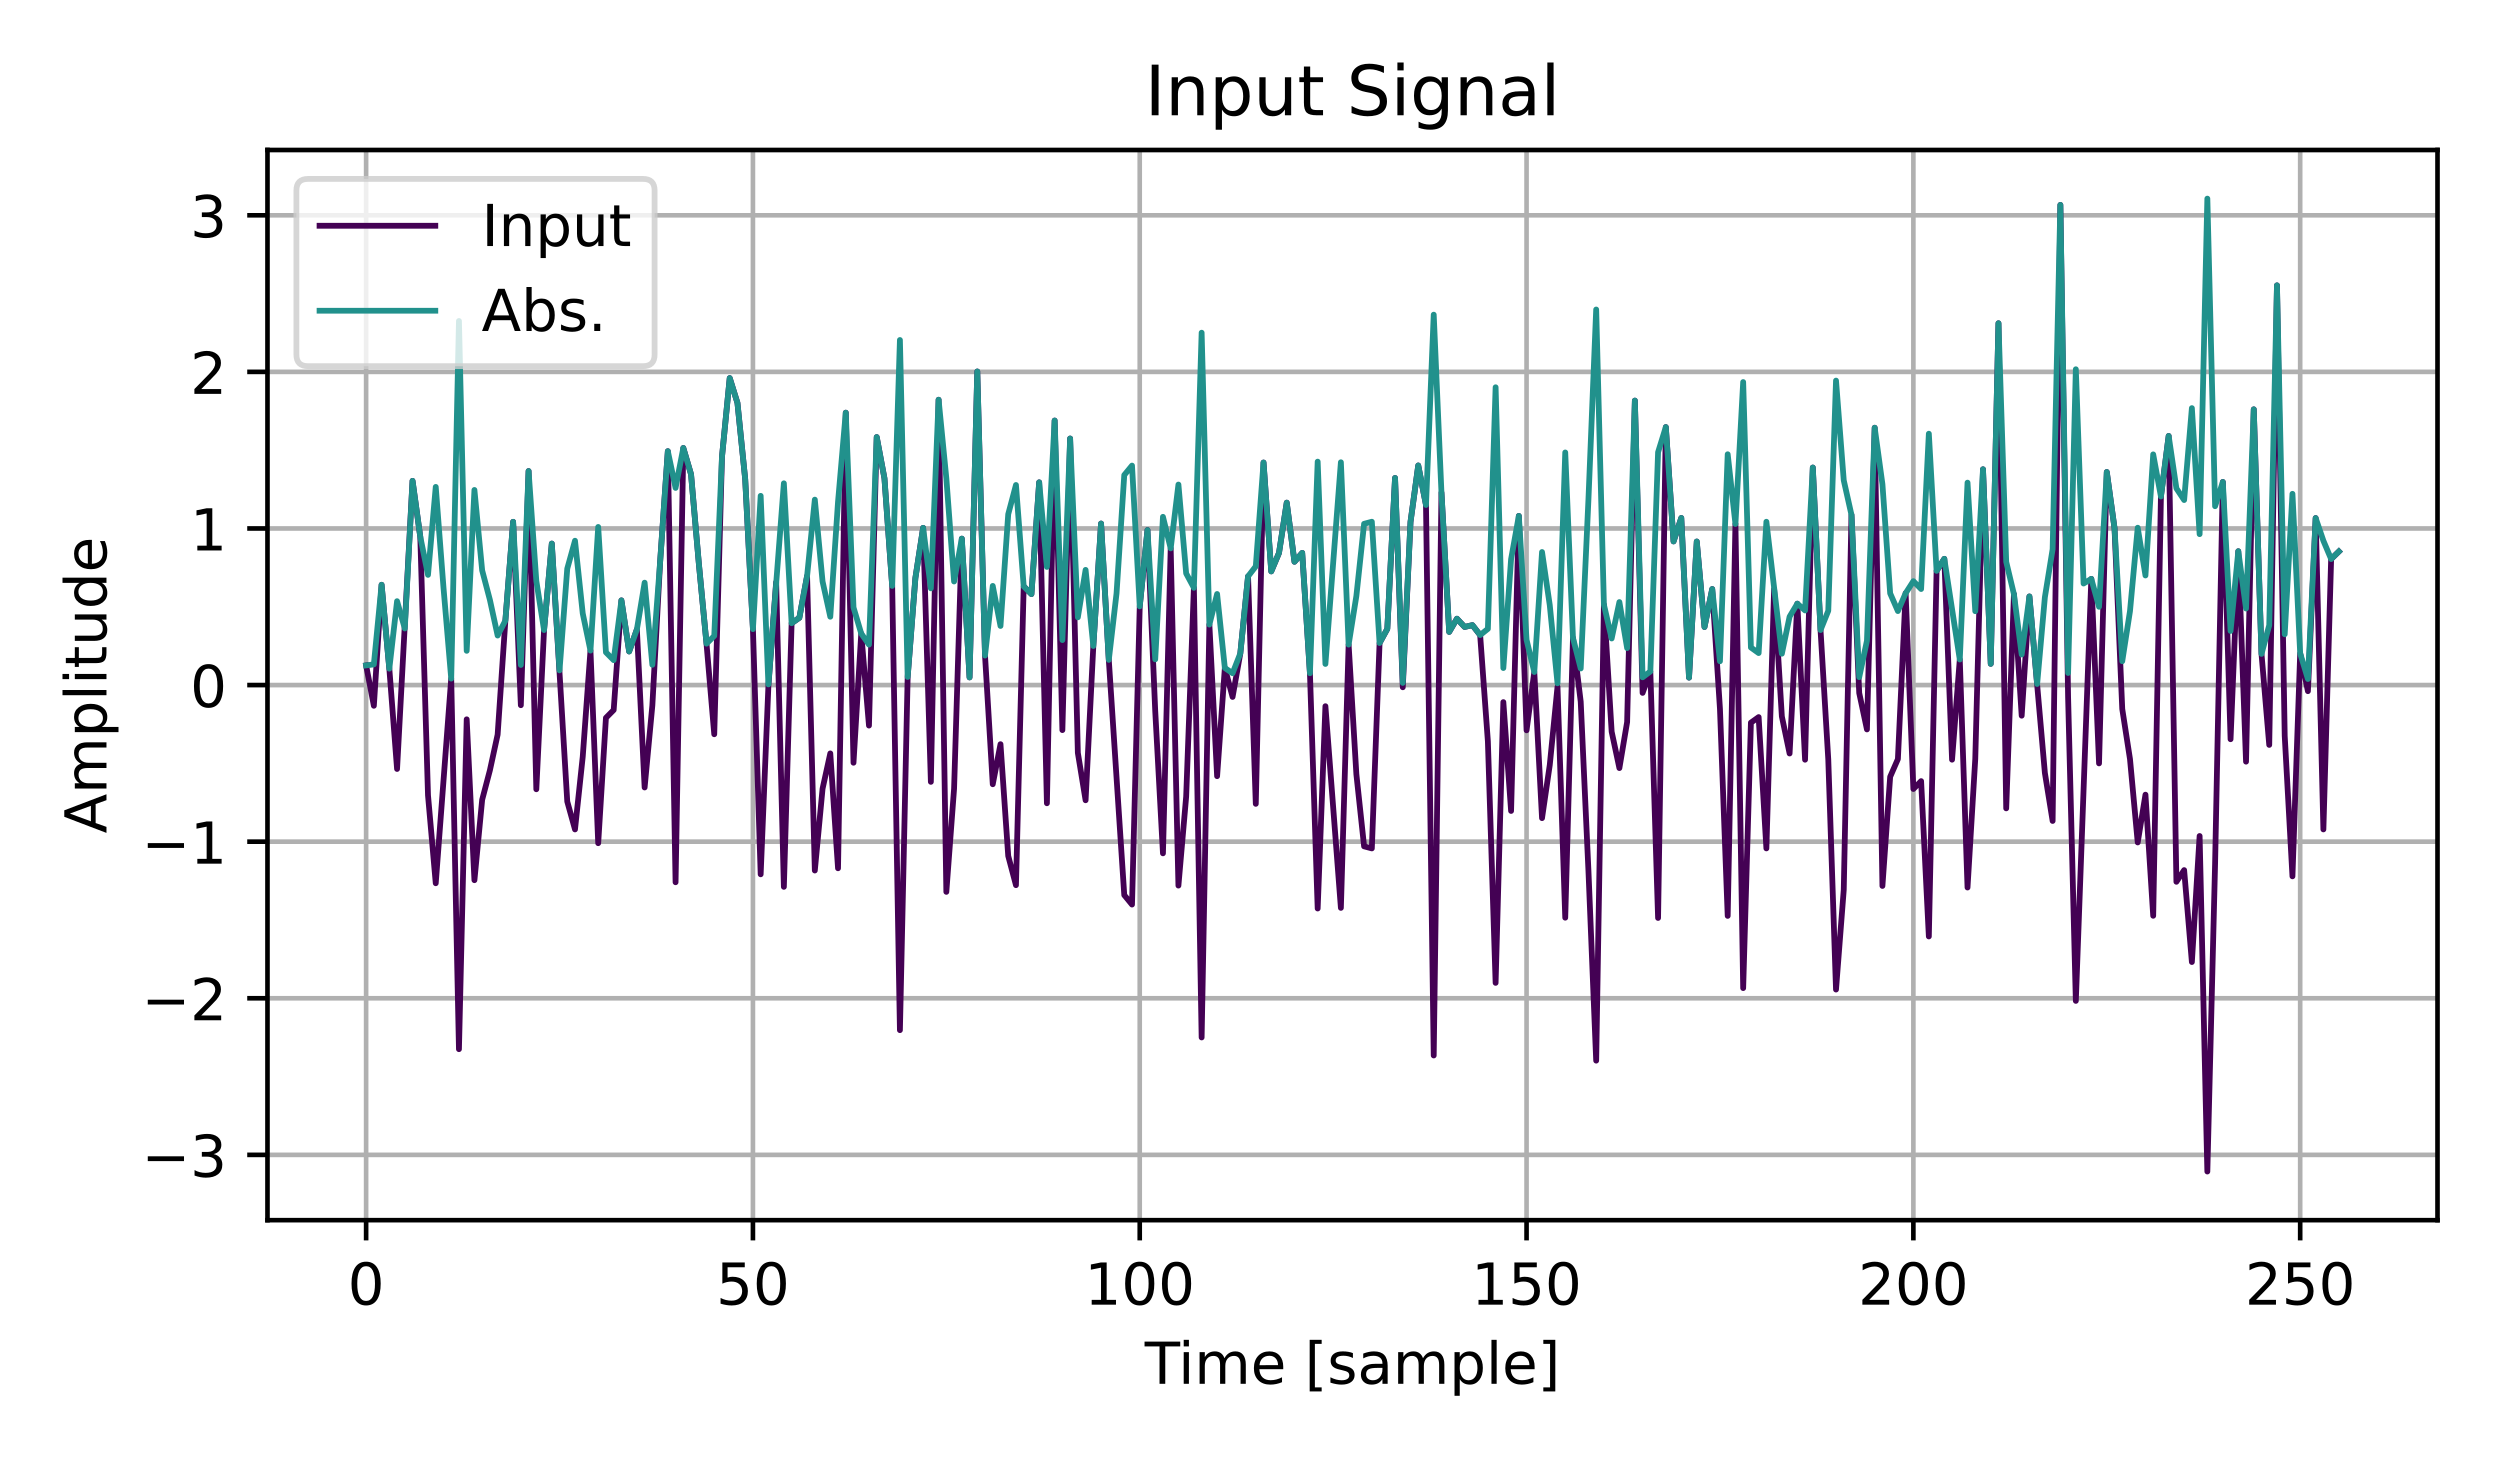 <?xml version="1.0" encoding="utf-8" standalone="no"?>
<!DOCTYPE svg PUBLIC "-//W3C//DTD SVG 1.1//EN"
  "http://www.w3.org/Graphics/SVG/1.1/DTD/svg11.dtd">
<!-- Created with matplotlib (https://matplotlib.org/) -->
<svg height="252pt" version="1.1" viewBox="0 0 432 252" width="432pt" xmlns="http://www.w3.org/2000/svg" xmlns:xlink="http://www.w3.org/1999/xlink">
 <defs>
  <style type="text/css">*{stroke-linecap:butt;stroke-linejoin:round;}</style>
 </defs>
 <g id="figure_1">
  <g id="patch_1">
   <path d="M 0 252 
L 432 252 
L 432 0 
L 0 0 
z
" style="fill:#ffffff;"/>
  </g>
  <g id="axes_1">
   <g id="patch_2">
    <path d="M 46.22 210.844 
L 421.2 210.844 
L 421.2 25.918 
L 46.22 25.918 
z
" style="fill:#ffffff;"/>
   </g>
   <g id="matplotlib.axis_1">
    <g id="xtick_1">
     <g id="line2d_1">
      <path clip-path="url(#p9caadaddc5)" d="M 63.265 210.844 
L 63.265 25.918 
" style="fill:none;stroke:#b0b0b0;stroke-linecap:square;stroke-width:0.8;"/>
     </g>
     <g id="line2d_2">
      <defs>
       <path d="M 0 0 
L 0 3.5 
" id="m43f28358bf" style="stroke:#000000;stroke-width:0.8;"/>
      </defs>
      <g>
       <use style="stroke:#000000;stroke-width:0.8;" x="63.265" xlink:href="#m43f28358bf" y="210.844"/>
      </g>
     </g>
     <g id="text_1">
      <!-- 0 -->
      <g transform="translate(60.084 225.442)scale(0.1 -0.1)">
       <defs>
        <path d="M 31.781 66.406 
Q 24.172 66.406 20.328 58.906 
Q 16.5 51.422 16.5 36.375 
Q 16.5 21.391 20.328 13.891 
Q 24.172 6.391 31.781 6.391 
Q 39.453 6.391 43.281 13.891 
Q 47.125 21.391 47.125 36.375 
Q 47.125 51.422 43.281 58.906 
Q 39.453 66.406 31.781 66.406 
z
M 31.781 74.219 
Q 44.047 74.219 50.516 64.516 
Q 56.984 54.828 56.984 36.375 
Q 56.984 17.969 50.516 8.266 
Q 44.047 -1.422 31.781 -1.422 
Q 19.531 -1.422 13.062 8.266 
Q 6.594 17.969 6.594 36.375 
Q 6.594 54.828 13.062 64.516 
Q 19.531 74.219 31.781 74.219 
z
" id="DejaVuSans-48"/>
       </defs>
       <use xlink:href="#DejaVuSans-48"/>
      </g>
     </g>
    </g>
    <g id="xtick_2">
     <g id="line2d_3">
      <path clip-path="url(#p9caadaddc5)" d="M 130.106 210.844 
L 130.106 25.918 
" style="fill:none;stroke:#b0b0b0;stroke-linecap:square;stroke-width:0.8;"/>
     </g>
     <g id="line2d_4">
      <g>
       <use style="stroke:#000000;stroke-width:0.8;" x="130.106" xlink:href="#m43f28358bf" y="210.844"/>
      </g>
     </g>
     <g id="text_2">
      <!-- 50 -->
      <g transform="translate(123.744 225.442)scale(0.1 -0.1)">
       <defs>
        <path d="M 10.797 72.906 
L 49.516 72.906 
L 49.516 64.594 
L 19.828 64.594 
L 19.828 46.734 
Q 21.969 47.469 24.109 47.828 
Q 26.266 48.188 28.422 48.188 
Q 40.625 48.188 47.75 41.5 
Q 54.891 34.812 54.891 23.391 
Q 54.891 11.625 47.562 5.094 
Q 40.234 -1.422 26.906 -1.422 
Q 22.312 -1.422 17.547 -0.641 
Q 12.797 0.141 7.719 1.703 
L 7.719 11.625 
Q 12.109 9.234 16.797 8.062 
Q 21.484 6.891 26.703 6.891 
Q 35.156 6.891 40.078 11.328 
Q 45.016 15.766 45.016 23.391 
Q 45.016 31 40.078 35.438 
Q 35.156 39.891 26.703 39.891 
Q 22.75 39.891 18.812 39.016 
Q 14.891 38.141 10.797 36.281 
z
" id="DejaVuSans-53"/>
       </defs>
       <use xlink:href="#DejaVuSans-53"/>
       <use x="63.623" xlink:href="#DejaVuSans-48"/>
      </g>
     </g>
    </g>
    <g id="xtick_3">
     <g id="line2d_5">
      <path clip-path="url(#p9caadaddc5)" d="M 196.947 210.844 
L 196.947 25.918 
" style="fill:none;stroke:#b0b0b0;stroke-linecap:square;stroke-width:0.8;"/>
     </g>
     <g id="line2d_6">
      <g>
       <use style="stroke:#000000;stroke-width:0.8;" x="196.947" xlink:href="#m43f28358bf" y="210.844"/>
      </g>
     </g>
     <g id="text_3">
      <!-- 100 -->
      <g transform="translate(187.404 225.442)scale(0.1 -0.1)">
       <defs>
        <path d="M 12.406 8.297 
L 28.516 8.297 
L 28.516 63.922 
L 10.984 60.406 
L 10.984 69.391 
L 28.422 72.906 
L 38.281 72.906 
L 38.281 8.297 
L 54.391 8.297 
L 54.391 0 
L 12.406 0 
z
" id="DejaVuSans-49"/>
       </defs>
       <use xlink:href="#DejaVuSans-49"/>
       <use x="63.623" xlink:href="#DejaVuSans-48"/>
       <use x="127.246" xlink:href="#DejaVuSans-48"/>
      </g>
     </g>
    </g>
    <g id="xtick_4">
     <g id="line2d_7">
      <path clip-path="url(#p9caadaddc5)" d="M 263.789 210.844 
L 263.789 25.918 
" style="fill:none;stroke:#b0b0b0;stroke-linecap:square;stroke-width:0.8;"/>
     </g>
     <g id="line2d_8">
      <g>
       <use style="stroke:#000000;stroke-width:0.8;" x="263.789" xlink:href="#m43f28358bf" y="210.844"/>
      </g>
     </g>
     <g id="text_4">
      <!-- 150 -->
      <g transform="translate(254.245 225.442)scale(0.1 -0.1)">
       <use xlink:href="#DejaVuSans-49"/>
       <use x="63.623" xlink:href="#DejaVuSans-53"/>
       <use x="127.246" xlink:href="#DejaVuSans-48"/>
      </g>
     </g>
    </g>
    <g id="xtick_5">
     <g id="line2d_9">
      <path clip-path="url(#p9caadaddc5)" d="M 330.63 210.844 
L 330.63 25.918 
" style="fill:none;stroke:#b0b0b0;stroke-linecap:square;stroke-width:0.8;"/>
     </g>
     <g id="line2d_10">
      <g>
       <use style="stroke:#000000;stroke-width:0.8;" x="330.63" xlink:href="#m43f28358bf" y="210.844"/>
      </g>
     </g>
     <g id="text_5">
      <!-- 200 -->
      <g transform="translate(321.086 225.442)scale(0.1 -0.1)">
       <defs>
        <path d="M 19.188 8.297 
L 53.609 8.297 
L 53.609 0 
L 7.328 0 
L 7.328 8.297 
Q 12.938 14.109 22.625 23.891 
Q 32.328 33.688 34.812 36.531 
Q 39.547 41.844 41.422 45.531 
Q 43.312 49.219 43.312 52.781 
Q 43.312 58.594 39.234 62.25 
Q 35.156 65.922 28.609 65.922 
Q 23.969 65.922 18.812 64.312 
Q 13.672 62.703 7.812 59.422 
L 7.812 69.391 
Q 13.766 71.781 18.938 73 
Q 24.125 74.219 28.422 74.219 
Q 39.75 74.219 46.484 68.547 
Q 53.219 62.891 53.219 53.422 
Q 53.219 48.922 51.531 44.891 
Q 49.859 40.875 45.406 35.406 
Q 44.188 33.984 37.641 27.219 
Q 31.109 20.453 19.188 8.297 
z
" id="DejaVuSans-50"/>
       </defs>
       <use xlink:href="#DejaVuSans-50"/>
       <use x="63.623" xlink:href="#DejaVuSans-48"/>
       <use x="127.246" xlink:href="#DejaVuSans-48"/>
      </g>
     </g>
    </g>
    <g id="xtick_6">
     <g id="line2d_11">
      <path clip-path="url(#p9caadaddc5)" d="M 397.471 210.844 
L 397.471 25.918 
" style="fill:none;stroke:#b0b0b0;stroke-linecap:square;stroke-width:0.8;"/>
     </g>
     <g id="line2d_12">
      <g>
       <use style="stroke:#000000;stroke-width:0.8;" x="397.471" xlink:href="#m43f28358bf" y="210.844"/>
      </g>
     </g>
     <g id="text_6">
      <!-- 250 -->
      <g transform="translate(387.928 225.442)scale(0.1 -0.1)">
       <use xlink:href="#DejaVuSans-50"/>
       <use x="63.623" xlink:href="#DejaVuSans-53"/>
       <use x="127.246" xlink:href="#DejaVuSans-48"/>
      </g>
     </g>
    </g>
    <g id="text_7">
     <!-- Time [sample] -->
     <g transform="translate(197.807 239.12)scale(0.1 -0.1)">
      <defs>
       <path d="M -0.297 72.906 
L 61.375 72.906 
L 61.375 64.594 
L 35.5 64.594 
L 35.5 0 
L 25.594 0 
L 25.594 64.594 
L -0.297 64.594 
z
" id="DejaVuSans-84"/>
       <path d="M 9.422 54.688 
L 18.406 54.688 
L 18.406 0 
L 9.422 0 
z
M 9.422 75.984 
L 18.406 75.984 
L 18.406 64.594 
L 9.422 64.594 
z
" id="DejaVuSans-105"/>
       <path d="M 52 44.188 
Q 55.375 50.25 60.062 53.125 
Q 64.75 56 71.094 56 
Q 79.641 56 84.281 50.016 
Q 88.922 44.047 88.922 33.016 
L 88.922 0 
L 79.891 0 
L 79.891 32.719 
Q 79.891 40.578 77.094 44.375 
Q 74.312 48.188 68.609 48.188 
Q 61.625 48.188 57.562 43.547 
Q 53.516 38.922 53.516 30.906 
L 53.516 0 
L 44.484 0 
L 44.484 32.719 
Q 44.484 40.625 41.703 44.406 
Q 38.922 48.188 33.109 48.188 
Q 26.219 48.188 22.156 43.531 
Q 18.109 38.875 18.109 30.906 
L 18.109 0 
L 9.078 0 
L 9.078 54.688 
L 18.109 54.688 
L 18.109 46.188 
Q 21.188 51.219 25.484 53.609 
Q 29.781 56 35.688 56 
Q 41.656 56 45.828 52.969 
Q 50 49.953 52 44.188 
z
" id="DejaVuSans-109"/>
       <path d="M 56.203 29.594 
L 56.203 25.203 
L 14.891 25.203 
Q 15.484 15.922 20.484 11.062 
Q 25.484 6.203 34.422 6.203 
Q 39.594 6.203 44.453 7.469 
Q 49.312 8.734 54.109 11.281 
L 54.109 2.781 
Q 49.266 0.734 44.188 -0.344 
Q 39.109 -1.422 33.891 -1.422 
Q 20.797 -1.422 13.156 6.188 
Q 5.516 13.812 5.516 26.812 
Q 5.516 40.234 12.766 48.109 
Q 20.016 56 32.328 56 
Q 43.359 56 49.781 48.891 
Q 56.203 41.797 56.203 29.594 
z
M 47.219 32.234 
Q 47.125 39.594 43.094 43.984 
Q 39.062 48.391 32.422 48.391 
Q 24.906 48.391 20.391 44.141 
Q 15.875 39.891 15.188 32.172 
z
" id="DejaVuSans-101"/>
       <path id="DejaVuSans-32"/>
       <path d="M 8.594 75.984 
L 29.297 75.984 
L 29.297 69 
L 17.578 69 
L 17.578 -6.203 
L 29.297 -6.203 
L 29.297 -13.188 
L 8.594 -13.188 
z
" id="DejaVuSans-91"/>
       <path d="M 44.281 53.078 
L 44.281 44.578 
Q 40.484 46.531 36.375 47.5 
Q 32.281 48.484 27.875 48.484 
Q 21.188 48.484 17.844 46.438 
Q 14.5 44.391 14.5 40.281 
Q 14.5 37.156 16.891 35.375 
Q 19.281 33.594 26.516 31.984 
L 29.594 31.297 
Q 39.156 29.25 43.188 25.516 
Q 47.219 21.781 47.219 15.094 
Q 47.219 7.469 41.188 3.016 
Q 35.156 -1.422 24.609 -1.422 
Q 20.219 -1.422 15.453 -0.562 
Q 10.688 0.297 5.422 2 
L 5.422 11.281 
Q 10.406 8.688 15.234 7.391 
Q 20.062 6.109 24.812 6.109 
Q 31.156 6.109 34.562 8.281 
Q 37.984 10.453 37.984 14.406 
Q 37.984 18.062 35.516 20.016 
Q 33.062 21.969 24.703 23.781 
L 21.578 24.516 
Q 13.234 26.266 9.516 29.906 
Q 5.812 33.547 5.812 39.891 
Q 5.812 47.609 11.281 51.797 
Q 16.75 56 26.812 56 
Q 31.781 56 36.172 55.266 
Q 40.578 54.547 44.281 53.078 
z
" id="DejaVuSans-115"/>
       <path d="M 34.281 27.484 
Q 23.391 27.484 19.188 25 
Q 14.984 22.516 14.984 16.5 
Q 14.984 11.719 18.141 8.906 
Q 21.297 6.109 26.703 6.109 
Q 34.188 6.109 38.703 11.406 
Q 43.219 16.703 43.219 25.484 
L 43.219 27.484 
z
M 52.203 31.203 
L 52.203 0 
L 43.219 0 
L 43.219 8.297 
Q 40.141 3.328 35.547 0.953 
Q 30.953 -1.422 24.312 -1.422 
Q 15.922 -1.422 10.953 3.297 
Q 6 8.016 6 15.922 
Q 6 25.141 12.172 29.828 
Q 18.359 34.516 30.609 34.516 
L 43.219 34.516 
L 43.219 35.406 
Q 43.219 41.609 39.141 45 
Q 35.062 48.391 27.688 48.391 
Q 23 48.391 18.547 47.266 
Q 14.109 46.141 10.016 43.891 
L 10.016 52.203 
Q 14.938 54.109 19.578 55.047 
Q 24.219 56 28.609 56 
Q 40.484 56 46.344 49.844 
Q 52.203 43.703 52.203 31.203 
z
" id="DejaVuSans-97"/>
       <path d="M 18.109 8.203 
L 18.109 -20.797 
L 9.078 -20.797 
L 9.078 54.688 
L 18.109 54.688 
L 18.109 46.391 
Q 20.953 51.266 25.266 53.625 
Q 29.594 56 35.594 56 
Q 45.562 56 51.781 48.094 
Q 58.016 40.188 58.016 27.297 
Q 58.016 14.406 51.781 6.484 
Q 45.562 -1.422 35.594 -1.422 
Q 29.594 -1.422 25.266 0.953 
Q 20.953 3.328 18.109 8.203 
z
M 48.688 27.297 
Q 48.688 37.203 44.609 42.844 
Q 40.531 48.484 33.406 48.484 
Q 26.266 48.484 22.188 42.844 
Q 18.109 37.203 18.109 27.297 
Q 18.109 17.391 22.188 11.75 
Q 26.266 6.109 33.406 6.109 
Q 40.531 6.109 44.609 11.75 
Q 48.688 17.391 48.688 27.297 
z
" id="DejaVuSans-112"/>
       <path d="M 9.422 75.984 
L 18.406 75.984 
L 18.406 0 
L 9.422 0 
z
" id="DejaVuSans-108"/>
       <path d="M 30.422 75.984 
L 30.422 -13.188 
L 9.719 -13.188 
L 9.719 -6.203 
L 21.391 -6.203 
L 21.391 69 
L 9.719 69 
L 9.719 75.984 
z
" id="DejaVuSans-93"/>
      </defs>
      <use xlink:href="#DejaVuSans-84"/>
      <use x="57.959" xlink:href="#DejaVuSans-105"/>
      <use x="85.742" xlink:href="#DejaVuSans-109"/>
      <use x="183.154" xlink:href="#DejaVuSans-101"/>
      <use x="244.678" xlink:href="#DejaVuSans-32"/>
      <use x="276.465" xlink:href="#DejaVuSans-91"/>
      <use x="315.479" xlink:href="#DejaVuSans-115"/>
      <use x="367.578" xlink:href="#DejaVuSans-97"/>
      <use x="428.857" xlink:href="#DejaVuSans-109"/>
      <use x="526.27" xlink:href="#DejaVuSans-112"/>
      <use x="589.746" xlink:href="#DejaVuSans-108"/>
      <use x="617.529" xlink:href="#DejaVuSans-101"/>
      <use x="679.053" xlink:href="#DejaVuSans-93"/>
     </g>
    </g>
   </g>
   <g id="matplotlib.axis_2">
    <g id="ytick_1">
     <g id="line2d_13">
      <path clip-path="url(#p9caadaddc5)" d="M 46.22 199.561 
L 421.2 199.561 
" style="fill:none;stroke:#b0b0b0;stroke-linecap:square;stroke-width:0.8;"/>
     </g>
     <g id="line2d_14">
      <defs>
       <path d="M 0 0 
L -3.5 0 
" id="mfbeab08a29" style="stroke:#000000;stroke-width:0.8;"/>
      </defs>
      <g>
       <use style="stroke:#000000;stroke-width:0.8;" x="46.22" xlink:href="#mfbeab08a29" y="199.561"/>
      </g>
     </g>
     <g id="text_8">
      <!-- −3 -->
      <g transform="translate(24.478 203.36)scale(0.1 -0.1)">
       <defs>
        <path d="M 10.594 35.5 
L 73.188 35.5 
L 73.188 27.203 
L 10.594 27.203 
z
" id="DejaVuSans-8722"/>
        <path d="M 40.578 39.312 
Q 47.656 37.797 51.625 33 
Q 55.609 28.219 55.609 21.188 
Q 55.609 10.406 48.188 4.484 
Q 40.766 -1.422 27.094 -1.422 
Q 22.516 -1.422 17.656 -0.516 
Q 12.797 0.391 7.625 2.203 
L 7.625 11.719 
Q 11.719 9.328 16.594 8.109 
Q 21.484 6.891 26.812 6.891 
Q 36.078 6.891 40.938 10.547 
Q 45.797 14.203 45.797 21.188 
Q 45.797 27.641 41.281 31.266 
Q 36.766 34.906 28.719 34.906 
L 20.219 34.906 
L 20.219 43.016 
L 29.109 43.016 
Q 36.375 43.016 40.234 45.922 
Q 44.094 48.828 44.094 54.297 
Q 44.094 59.906 40.109 62.906 
Q 36.141 65.922 28.719 65.922 
Q 24.656 65.922 20.016 65.031 
Q 15.375 64.156 9.812 62.312 
L 9.812 71.094 
Q 15.438 72.656 20.344 73.438 
Q 25.25 74.219 29.594 74.219 
Q 40.828 74.219 47.359 69.109 
Q 53.906 64.016 53.906 55.328 
Q 53.906 49.266 50.438 45.094 
Q 46.969 40.922 40.578 39.312 
z
" id="DejaVuSans-51"/>
       </defs>
       <use xlink:href="#DejaVuSans-8722"/>
       <use x="83.789" xlink:href="#DejaVuSans-51"/>
      </g>
     </g>
    </g>
    <g id="ytick_2">
     <g id="line2d_15">
      <path clip-path="url(#p9caadaddc5)" d="M 46.22 172.501 
L 421.2 172.501 
" style="fill:none;stroke:#b0b0b0;stroke-linecap:square;stroke-width:0.8;"/>
     </g>
     <g id="line2d_16">
      <g>
       <use style="stroke:#000000;stroke-width:0.8;" x="46.22" xlink:href="#mfbeab08a29" y="172.501"/>
      </g>
     </g>
     <g id="text_9">
      <!-- −2 -->
      <g transform="translate(24.478 176.3)scale(0.1 -0.1)">
       <use xlink:href="#DejaVuSans-8722"/>
       <use x="83.789" xlink:href="#DejaVuSans-50"/>
      </g>
     </g>
    </g>
    <g id="ytick_3">
     <g id="line2d_17">
      <path clip-path="url(#p9caadaddc5)" d="M 46.22 145.441 
L 421.2 145.441 
" style="fill:none;stroke:#b0b0b0;stroke-linecap:square;stroke-width:0.8;"/>
     </g>
     <g id="line2d_18">
      <g>
       <use style="stroke:#000000;stroke-width:0.8;" x="46.22" xlink:href="#mfbeab08a29" y="145.441"/>
      </g>
     </g>
     <g id="text_10">
      <!-- −1 -->
      <g transform="translate(24.478 149.24)scale(0.1 -0.1)">
       <use xlink:href="#DejaVuSans-8722"/>
       <use x="83.789" xlink:href="#DejaVuSans-49"/>
      </g>
     </g>
    </g>
    <g id="ytick_4">
     <g id="line2d_19">
      <path clip-path="url(#p9caadaddc5)" d="M 46.22 118.381 
L 421.2 118.381 
" style="fill:none;stroke:#b0b0b0;stroke-linecap:square;stroke-width:0.8;"/>
     </g>
     <g id="line2d_20">
      <g>
       <use style="stroke:#000000;stroke-width:0.8;" x="46.22" xlink:href="#mfbeab08a29" y="118.381"/>
      </g>
     </g>
     <g id="text_11">
      <!-- 0 -->
      <g transform="translate(32.858 122.18)scale(0.1 -0.1)">
       <use xlink:href="#DejaVuSans-48"/>
      </g>
     </g>
    </g>
    <g id="ytick_5">
     <g id="line2d_21">
      <path clip-path="url(#p9caadaddc5)" d="M 46.22 91.321 
L 421.2 91.321 
" style="fill:none;stroke:#b0b0b0;stroke-linecap:square;stroke-width:0.8;"/>
     </g>
     <g id="line2d_22">
      <g>
       <use style="stroke:#000000;stroke-width:0.8;" x="46.22" xlink:href="#mfbeab08a29" y="91.321"/>
      </g>
     </g>
     <g id="text_12">
      <!-- 1 -->
      <g transform="translate(32.858 95.12)scale(0.1 -0.1)">
       <use xlink:href="#DejaVuSans-49"/>
      </g>
     </g>
    </g>
    <g id="ytick_6">
     <g id="line2d_23">
      <path clip-path="url(#p9caadaddc5)" d="M 46.22 64.261 
L 421.2 64.261 
" style="fill:none;stroke:#b0b0b0;stroke-linecap:square;stroke-width:0.8;"/>
     </g>
     <g id="line2d_24">
      <g>
       <use style="stroke:#000000;stroke-width:0.8;" x="46.22" xlink:href="#mfbeab08a29" y="64.261"/>
      </g>
     </g>
     <g id="text_13">
      <!-- 2 -->
      <g transform="translate(32.858 68.06)scale(0.1 -0.1)">
       <use xlink:href="#DejaVuSans-50"/>
      </g>
     </g>
    </g>
    <g id="ytick_7">
     <g id="line2d_25">
      <path clip-path="url(#p9caadaddc5)" d="M 46.22 37.201 
L 421.2 37.201 
" style="fill:none;stroke:#b0b0b0;stroke-linecap:square;stroke-width:0.8;"/>
     </g>
     <g id="line2d_26">
      <g>
       <use style="stroke:#000000;stroke-width:0.8;" x="46.22" xlink:href="#mfbeab08a29" y="37.201"/>
      </g>
     </g>
     <g id="text_14">
      <!-- 3 -->
      <g transform="translate(32.858 41.001)scale(0.1 -0.1)">
       <use xlink:href="#DejaVuSans-51"/>
      </g>
     </g>
    </g>
    <g id="text_15">
     <!-- Amplitude -->
     <g transform="translate(18.398 144.004)rotate(-90)scale(0.1 -0.1)">
      <defs>
       <path d="M 34.188 63.188 
L 20.797 26.906 
L 47.609 26.906 
z
M 28.609 72.906 
L 39.797 72.906 
L 67.578 0 
L 57.328 0 
L 50.688 18.703 
L 17.828 18.703 
L 11.188 0 
L 0.781 0 
z
" id="DejaVuSans-65"/>
       <path d="M 18.312 70.219 
L 18.312 54.688 
L 36.812 54.688 
L 36.812 47.703 
L 18.312 47.703 
L 18.312 18.016 
Q 18.312 11.328 20.141 9.422 
Q 21.969 7.516 27.594 7.516 
L 36.812 7.516 
L 36.812 0 
L 27.594 0 
Q 17.188 0 13.234 3.875 
Q 9.281 7.766 9.281 18.016 
L 9.281 47.703 
L 2.688 47.703 
L 2.688 54.688 
L 9.281 54.688 
L 9.281 70.219 
z
" id="DejaVuSans-116"/>
       <path d="M 8.5 21.578 
L 8.5 54.688 
L 17.484 54.688 
L 17.484 21.922 
Q 17.484 14.156 20.5 10.266 
Q 23.531 6.391 29.594 6.391 
Q 36.859 6.391 41.078 11.031 
Q 45.312 15.672 45.312 23.688 
L 45.312 54.688 
L 54.297 54.688 
L 54.297 0 
L 45.312 0 
L 45.312 8.406 
Q 42.047 3.422 37.719 1 
Q 33.406 -1.422 27.688 -1.422 
Q 18.266 -1.422 13.375 4.438 
Q 8.5 10.297 8.5 21.578 
z
M 31.109 56 
z
" id="DejaVuSans-117"/>
       <path d="M 45.406 46.391 
L 45.406 75.984 
L 54.391 75.984 
L 54.391 0 
L 45.406 0 
L 45.406 8.203 
Q 42.578 3.328 38.25 0.953 
Q 33.938 -1.422 27.875 -1.422 
Q 17.969 -1.422 11.734 6.484 
Q 5.516 14.406 5.516 27.297 
Q 5.516 40.188 11.734 48.094 
Q 17.969 56 27.875 56 
Q 33.938 56 38.25 53.625 
Q 42.578 51.266 45.406 46.391 
z
M 14.797 27.297 
Q 14.797 17.391 18.875 11.75 
Q 22.953 6.109 30.078 6.109 
Q 37.203 6.109 41.297 11.75 
Q 45.406 17.391 45.406 27.297 
Q 45.406 37.203 41.297 42.844 
Q 37.203 48.484 30.078 48.484 
Q 22.953 48.484 18.875 42.844 
Q 14.797 37.203 14.797 27.297 
z
" id="DejaVuSans-100"/>
      </defs>
      <use xlink:href="#DejaVuSans-65"/>
      <use x="68.408" xlink:href="#DejaVuSans-109"/>
      <use x="165.82" xlink:href="#DejaVuSans-112"/>
      <use x="229.297" xlink:href="#DejaVuSans-108"/>
      <use x="257.08" xlink:href="#DejaVuSans-105"/>
      <use x="284.863" xlink:href="#DejaVuSans-116"/>
      <use x="324.072" xlink:href="#DejaVuSans-117"/>
      <use x="387.451" xlink:href="#DejaVuSans-100"/>
      <use x="450.928" xlink:href="#DejaVuSans-101"/>
     </g>
    </g>
   </g>
   <g id="line2d_27">
    <path clip-path="url(#p9caadaddc5)" d="M 63.265 114.979 
L 64.602 121.956 
L 65.938 101.051 
L 67.275 115.542 
L 68.612 132.876 
L 71.286 83.095 
L 72.623 92.753 
L 73.959 137.424 
L 75.296 152.623 
L 77.97 117.263 
L 79.307 181.296 
L 80.644 124.301 
L 81.98 152.095 
L 83.317 138.196 
L 84.654 133.109 
L 85.991 126.94 
L 87.328 107.242 
L 88.665 90.171 
L 90.001 121.859 
L 91.338 81.405 
L 92.675 136.381 
L 94.012 108.869 
L 95.349 93.933 
L 98.022 138.5 
L 99.359 143.323 
L 100.696 130.767 
L 102.033 112.422 
L 103.37 145.701 
L 104.706 124.041 
L 106.043 122.69 
L 107.38 103.746 
L 108.717 112.572 
L 110.054 108.765 
L 111.391 136.073 
L 112.727 121.888 
L 114.064 97.167 
L 115.401 77.969 
L 116.738 152.451 
L 118.075 77.414 
L 119.412 81.962 
L 120.748 97.239 
L 122.085 111.225 
L 123.422 126.876 
L 124.759 78.927 
L 126.096 65.337 
L 127.432 69.629 
L 128.769 82.794 
L 130.106 108.71 
L 131.443 151.078 
L 132.78 118.501 
L 134.117 100.617 
L 135.453 153.244 
L 136.79 107.689 
L 138.127 106.749 
L 139.464 99.546 
L 140.801 150.423 
L 142.138 136.287 
L 143.474 130.191 
L 144.811 150.036 
L 146.148 71.314 
L 147.485 131.8 
L 148.822 109.479 
L 150.159 125.378 
L 151.495 75.532 
L 152.832 82.652 
L 154.169 101.242 
L 155.506 178.008 
L 156.843 116.973 
L 158.179 99.88 
L 159.516 91.214 
L 160.853 135.101 
L 162.19 69.078 
L 163.527 154.112 
L 164.864 136.282 
L 166.2 93.079 
L 167.537 117.054 
L 168.874 64.196 
L 170.211 113.28 
L 171.548 135.515 
L 172.885 128.598 
L 174.221 147.907 
L 175.558 152.955 
L 176.895 101.322 
L 178.232 102.655 
L 179.569 83.35 
L 180.906 138.8 
L 182.242 72.674 
L 183.579 126.158 
L 184.916 75.778 
L 186.253 130.092 
L 187.59 138.283 
L 188.926 111.622 
L 190.263 90.47 
L 191.6 114.024 
L 194.274 154.674 
L 195.611 156.306 
L 196.947 104.778 
L 198.284 91.599 
L 199.621 122.827 
L 200.958 147.453 
L 202.295 94.757 
L 203.632 153.028 
L 204.968 137.676 
L 206.305 101.576 
L 207.642 179.269 
L 208.979 107.926 
L 210.316 134.12 
L 211.653 115.424 
L 212.989 120.429 
L 214.326 112.912 
L 215.663 99.597 
L 217 138.902 
L 218.337 79.929 
L 219.673 98.733 
L 221.01 95.55 
L 222.347 86.86 
L 223.684 97.069 
L 225.021 95.54 
L 226.358 116.335 
L 227.694 156.989 
L 229.031 122.035 
L 231.705 156.88 
L 233.042 111.387 
L 234.379 133.766 
L 235.715 146.247 
L 237.052 146.604 
L 238.389 111.118 
L 239.726 108.675 
L 241.063 82.595 
L 242.4 118.757 
L 243.736 90.189 
L 245.073 80.436 
L 246.41 87.258 
L 247.747 182.386 
L 249.084 85.133 
L 250.42 109.191 
L 251.757 106.914 
L 253.094 108.336 
L 254.431 108.024 
L 255.768 109.738 
L 257.105 128.093 
L 258.441 169.839 
L 259.778 121.328 
L 261.115 140.13 
L 262.452 89.152 
L 263.789 126.195 
L 265.126 116.122 
L 266.462 141.371 
L 267.799 132.198 
L 269.136 118.693 
L 270.473 158.575 
L 271.81 110.244 
L 273.147 121.251 
L 274.483 150.466 
L 275.82 183.277 
L 277.157 104.498 
L 278.494 126.434 
L 279.831 132.723 
L 281.167 124.771 
L 282.504 69.227 
L 283.841 119.729 
L 285.178 116.037 
L 286.515 158.621 
L 287.852 73.804 
L 289.188 93.554 
L 290.525 89.51 
L 291.862 117.091 
L 293.199 93.576 
L 294.536 108.343 
L 295.873 101.788 
L 297.209 122.499 
L 298.546 158.264 
L 299.883 90.54 
L 301.22 170.741 
L 302.557 124.874 
L 303.894 123.915 
L 305.23 146.601 
L 306.567 101.79 
L 307.904 123.802 
L 309.241 130.203 
L 310.578 104.314 
L 311.914 131.277 
L 313.251 80.795 
L 314.588 108.871 
L 315.925 131.216 
L 317.262 170.993 
L 318.599 153.769 
L 319.935 88.971 
L 321.272 119.75 
L 322.609 126.042 
L 323.946 73.915 
L 325.283 153.089 
L 326.62 134.229 
L 327.956 131.169 
L 329.293 102.515 
L 330.63 136.336 
L 331.967 134.98 
L 333.304 161.816 
L 334.641 98.645 
L 335.977 96.567 
L 337.314 131.272 
L 338.651 113.961 
L 339.988 153.36 
L 341.325 131.148 
L 342.661 81.094 
L 343.998 114.708 
L 345.335 55.863 
L 346.672 139.682 
L 348.009 102.679 
L 349.346 123.671 
L 350.682 103.07 
L 353.356 133.567 
L 354.693 141.859 
L 356.03 35.414 
L 357.367 120.474 
L 358.703 172.952 
L 361.377 100.033 
L 362.714 131.911 
L 364.051 81.567 
L 365.388 91.256 
L 366.724 122.503 
L 368.061 131.159 
L 369.398 145.571 
L 370.735 137.322 
L 372.072 158.244 
L 373.408 85.79 
L 374.745 75.337 
L 376.082 152.372 
L 377.419 150.357 
L 378.756 166.237 
L 380.093 144.463 
L 381.429 202.438 
L 382.766 149.291 
L 384.103 83.287 
L 385.44 127.735 
L 386.777 95.256 
L 388.114 131.612 
L 389.45 70.737 
L 390.787 112.99 
L 392.124 128.718 
L 393.461 49.313 
L 394.798 127.161 
L 396.135 151.427 
L 397.471 112.917 
L 398.808 119.432 
L 400.145 89.526 
L 401.482 143.32 
L 402.819 96.605 
L 404.155 95.306 
L 404.155 95.306 
" style="fill:none;stroke:#440154;stroke-linecap:square;"/>
   </g>
   <g id="line2d_28">
    <path clip-path="url(#p9caadaddc5)" d="M 63.265 114.979 
L 64.602 114.806 
L 65.938 101.051 
L 67.275 115.542 
L 68.612 103.886 
L 69.949 108.596 
L 71.286 83.095 
L 72.623 92.753 
L 73.959 99.338 
L 75.296 84.139 
L 76.633 101.515 
L 77.97 117.263 
L 79.307 55.466 
L 80.644 112.46 
L 81.98 84.667 
L 83.317 98.566 
L 84.654 103.653 
L 85.991 109.822 
L 87.328 107.242 
L 88.665 90.171 
L 90.001 114.903 
L 91.338 81.405 
L 92.675 100.381 
L 94.012 108.869 
L 95.349 93.933 
L 96.685 115.837 
L 98.022 98.262 
L 99.359 93.439 
L 100.696 105.995 
L 102.033 112.422 
L 103.37 91.061 
L 104.706 112.721 
L 106.043 114.072 
L 107.38 103.746 
L 108.717 112.572 
L 110.054 108.765 
L 111.391 100.688 
L 112.727 114.874 
L 114.064 97.167 
L 115.401 77.969 
L 116.738 84.311 
L 118.075 77.414 
L 119.412 81.962 
L 120.748 97.239 
L 122.085 111.225 
L 123.422 109.886 
L 124.759 78.927 
L 126.096 65.337 
L 127.432 69.629 
L 128.769 82.794 
L 130.106 108.71 
L 131.443 85.684 
L 132.78 118.26 
L 135.453 83.518 
L 136.79 107.689 
L 138.127 106.749 
L 139.464 99.546 
L 140.801 86.339 
L 142.138 100.475 
L 143.474 106.571 
L 144.811 86.726 
L 146.148 71.314 
L 147.485 104.962 
L 148.822 109.479 
L 150.159 111.384 
L 151.495 75.532 
L 152.832 82.652 
L 154.169 101.242 
L 155.506 58.754 
L 156.843 116.973 
L 158.179 99.88 
L 159.516 91.214 
L 160.853 101.66 
L 162.19 69.078 
L 163.527 82.65 
L 164.864 100.48 
L 166.2 93.079 
L 167.537 117.054 
L 168.874 64.196 
L 170.211 113.28 
L 171.548 101.247 
L 172.885 108.164 
L 174.221 88.855 
L 175.558 83.807 
L 176.895 101.322 
L 178.232 102.655 
L 179.569 83.35 
L 180.906 97.961 
L 182.242 72.674 
L 183.579 110.604 
L 184.916 75.778 
L 186.253 106.67 
L 187.59 98.479 
L 188.926 111.622 
L 190.263 90.47 
L 191.6 114.024 
L 192.937 102.537 
L 194.274 82.088 
L 195.611 80.456 
L 196.947 104.778 
L 198.284 91.599 
L 199.621 113.935 
L 200.958 89.309 
L 202.295 94.757 
L 203.632 83.734 
L 204.968 99.085 
L 206.305 101.576 
L 207.642 57.492 
L 208.979 107.926 
L 210.316 102.642 
L 211.653 115.424 
L 212.989 116.332 
L 214.326 112.912 
L 215.663 99.597 
L 217 97.86 
L 218.337 79.929 
L 219.673 98.733 
L 221.01 95.55 
L 222.347 86.86 
L 223.684 97.069 
L 225.021 95.54 
L 226.358 116.335 
L 227.694 79.773 
L 229.031 114.727 
L 231.705 79.882 
L 233.042 111.387 
L 234.379 102.996 
L 235.715 90.515 
L 237.052 90.157 
L 238.389 111.118 
L 239.726 108.675 
L 241.063 82.595 
L 242.4 118.004 
L 243.736 90.189 
L 245.073 80.436 
L 246.41 87.258 
L 247.747 54.376 
L 249.084 85.133 
L 250.42 109.191 
L 251.757 106.914 
L 253.094 108.336 
L 254.431 108.024 
L 255.768 109.738 
L 257.105 108.669 
L 258.441 66.923 
L 259.778 115.434 
L 261.115 96.632 
L 262.452 89.152 
L 263.789 110.567 
L 265.126 116.122 
L 266.462 95.391 
L 267.799 104.564 
L 269.136 118.069 
L 270.473 78.187 
L 271.81 110.244 
L 273.147 115.511 
L 274.483 86.296 
L 275.82 53.485 
L 277.157 104.498 
L 278.494 110.328 
L 279.831 104.039 
L 281.167 111.991 
L 282.504 69.227 
L 283.841 117.033 
L 285.178 116.037 
L 286.515 78.141 
L 287.852 73.804 
L 289.188 93.554 
L 290.525 89.51 
L 291.862 117.091 
L 293.199 93.576 
L 294.536 108.343 
L 295.873 101.788 
L 297.209 114.263 
L 298.546 78.498 
L 299.883 90.54 
L 301.22 66.021 
L 302.557 111.888 
L 303.894 112.847 
L 305.23 90.161 
L 307.904 112.96 
L 309.241 106.559 
L 310.578 104.314 
L 311.914 105.485 
L 313.251 80.795 
L 314.588 108.871 
L 315.925 105.546 
L 317.262 65.769 
L 318.599 82.993 
L 319.935 88.971 
L 321.272 117.012 
L 322.609 110.72 
L 323.946 73.915 
L 325.283 83.673 
L 326.62 102.533 
L 327.956 105.593 
L 329.293 102.515 
L 330.63 100.426 
L 331.967 101.782 
L 333.304 74.946 
L 334.641 98.645 
L 335.977 96.567 
L 338.651 113.961 
L 339.988 83.402 
L 341.325 105.614 
L 342.661 81.094 
L 343.998 114.708 
L 345.335 55.863 
L 346.672 97.08 
L 348.009 102.679 
L 349.346 113.091 
L 350.682 103.07 
L 352.019 118.186 
L 353.356 103.195 
L 354.693 94.903 
L 356.03 35.414 
L 357.367 116.288 
L 358.703 63.81 
L 360.04 100.83 
L 361.377 100.033 
L 362.714 104.851 
L 364.051 81.567 
L 365.388 91.256 
L 366.724 114.259 
L 368.061 105.603 
L 369.398 91.191 
L 370.735 99.44 
L 372.072 78.518 
L 373.408 85.79 
L 374.745 75.337 
L 376.082 84.39 
L 377.419 86.405 
L 378.756 70.525 
L 380.093 92.299 
L 381.429 34.324 
L 382.766 87.471 
L 384.103 83.287 
L 385.44 109.027 
L 386.777 95.256 
L 388.114 105.149 
L 389.45 70.737 
L 390.787 112.99 
L 392.124 108.044 
L 393.461 49.313 
L 394.798 109.601 
L 396.135 85.335 
L 397.471 112.917 
L 398.808 117.33 
L 400.145 89.526 
L 401.482 93.442 
L 402.819 96.605 
L 404.155 95.306 
L 404.155 95.306 
" style="fill:none;stroke:#21918c;stroke-linecap:square;"/>
   </g>
   <g id="patch_3">
    <path d="M 46.22 210.844 
L 46.22 25.918 
" style="fill:none;stroke:#000000;stroke-linecap:square;stroke-linejoin:miter;stroke-width:0.8;"/>
   </g>
   <g id="patch_4">
    <path d="M 421.2 210.844 
L 421.2 25.918 
" style="fill:none;stroke:#000000;stroke-linecap:square;stroke-linejoin:miter;stroke-width:0.8;"/>
   </g>
   <g id="patch_5">
    <path d="M 46.22 210.844 
L 421.2 210.844 
" style="fill:none;stroke:#000000;stroke-linecap:square;stroke-linejoin:miter;stroke-width:0.8;"/>
   </g>
   <g id="patch_6">
    <path d="M 46.22 25.918 
L 421.2 25.918 
" style="fill:none;stroke:#000000;stroke-linecap:square;stroke-linejoin:miter;stroke-width:0.8;"/>
   </g>
   <g id="text_16">
    <!-- Input Signal -->
    <g transform="translate(197.836 19.918)scale(0.12 -0.12)">
     <defs>
      <path d="M 9.812 72.906 
L 19.672 72.906 
L 19.672 0 
L 9.812 0 
z
" id="DejaVuSans-73"/>
      <path d="M 54.891 33.016 
L 54.891 0 
L 45.906 0 
L 45.906 32.719 
Q 45.906 40.484 42.875 44.328 
Q 39.844 48.188 33.797 48.188 
Q 26.516 48.188 22.312 43.547 
Q 18.109 38.922 18.109 30.906 
L 18.109 0 
L 9.078 0 
L 9.078 54.688 
L 18.109 54.688 
L 18.109 46.188 
Q 21.344 51.125 25.703 53.562 
Q 30.078 56 35.797 56 
Q 45.219 56 50.047 50.172 
Q 54.891 44.344 54.891 33.016 
z
" id="DejaVuSans-110"/>
      <path d="M 53.516 70.516 
L 53.516 60.891 
Q 47.906 63.578 42.922 64.891 
Q 37.938 66.219 33.297 66.219 
Q 25.25 66.219 20.875 63.094 
Q 16.5 59.969 16.5 54.203 
Q 16.5 49.359 19.406 46.891 
Q 22.312 44.438 30.422 42.922 
L 36.375 41.703 
Q 47.406 39.594 52.656 34.297 
Q 57.906 29 57.906 20.125 
Q 57.906 9.516 50.797 4.047 
Q 43.703 -1.422 29.984 -1.422 
Q 24.812 -1.422 18.969 -0.25 
Q 13.141 0.922 6.891 3.219 
L 6.891 13.375 
Q 12.891 10.016 18.656 8.297 
Q 24.422 6.594 29.984 6.594 
Q 38.422 6.594 43.016 9.906 
Q 47.609 13.234 47.609 19.391 
Q 47.609 24.75 44.312 27.781 
Q 41.016 30.812 33.5 32.328 
L 27.484 33.5 
Q 16.453 35.688 11.516 40.375 
Q 6.594 45.062 6.594 53.422 
Q 6.594 63.094 13.406 68.656 
Q 20.219 74.219 32.172 74.219 
Q 37.312 74.219 42.625 73.281 
Q 47.953 72.359 53.516 70.516 
z
" id="DejaVuSans-83"/>
      <path d="M 45.406 27.984 
Q 45.406 37.75 41.375 43.109 
Q 37.359 48.484 30.078 48.484 
Q 22.859 48.484 18.828 43.109 
Q 14.797 37.75 14.797 27.984 
Q 14.797 18.266 18.828 12.891 
Q 22.859 7.516 30.078 7.516 
Q 37.359 7.516 41.375 12.891 
Q 45.406 18.266 45.406 27.984 
z
M 54.391 6.781 
Q 54.391 -7.172 48.188 -13.984 
Q 42 -20.797 29.203 -20.797 
Q 24.469 -20.797 20.266 -20.094 
Q 16.062 -19.391 12.109 -17.922 
L 12.109 -9.188 
Q 16.062 -11.328 19.922 -12.344 
Q 23.781 -13.375 27.781 -13.375 
Q 36.625 -13.375 41.016 -8.766 
Q 45.406 -4.156 45.406 5.172 
L 45.406 9.625 
Q 42.625 4.781 38.281 2.391 
Q 33.938 0 27.875 0 
Q 17.828 0 11.672 7.656 
Q 5.516 15.328 5.516 27.984 
Q 5.516 40.672 11.672 48.328 
Q 17.828 56 27.875 56 
Q 33.938 56 38.281 53.609 
Q 42.625 51.219 45.406 46.391 
L 45.406 54.688 
L 54.391 54.688 
z
" id="DejaVuSans-103"/>
     </defs>
     <use xlink:href="#DejaVuSans-73"/>
     <use x="29.492" xlink:href="#DejaVuSans-110"/>
     <use x="92.871" xlink:href="#DejaVuSans-112"/>
     <use x="156.348" xlink:href="#DejaVuSans-117"/>
     <use x="219.727" xlink:href="#DejaVuSans-116"/>
     <use x="258.936" xlink:href="#DejaVuSans-32"/>
     <use x="290.723" xlink:href="#DejaVuSans-83"/>
     <use x="354.199" xlink:href="#DejaVuSans-105"/>
     <use x="381.982" xlink:href="#DejaVuSans-103"/>
     <use x="445.459" xlink:href="#DejaVuSans-110"/>
     <use x="508.838" xlink:href="#DejaVuSans-97"/>
     <use x="570.117" xlink:href="#DejaVuSans-108"/>
    </g>
   </g>
   <g id="legend_1">
    <g id="patch_7">
     <path d="M 53.22 63.274 
L 111.114 63.274 
Q 113.114 63.274 113.114 61.274 
L 113.114 32.918 
Q 113.114 30.918 111.114 30.918 
L 53.22 30.918 
Q 51.22 30.918 51.22 32.918 
L 51.22 61.274 
Q 51.22 63.274 53.22 63.274 
z
" style="fill:#ffffff;opacity:0.8;stroke:#cccccc;stroke-linejoin:miter;"/>
    </g>
    <g id="line2d_29">
     <path d="M 55.22 39.017 
L 75.22 39.017 
" style="fill:none;stroke:#440154;stroke-linecap:square;"/>
    </g>
    <g id="line2d_30"/>
    <g id="text_17">
     <!-- Input -->
     <g transform="translate(83.22 42.517)scale(0.1 -0.1)">
      <use xlink:href="#DejaVuSans-73"/>
      <use x="29.492" xlink:href="#DejaVuSans-110"/>
      <use x="92.871" xlink:href="#DejaVuSans-112"/>
      <use x="156.348" xlink:href="#DejaVuSans-117"/>
      <use x="219.727" xlink:href="#DejaVuSans-116"/>
     </g>
    </g>
    <g id="line2d_31">
     <path d="M 55.22 53.695 
L 75.22 53.695 
" style="fill:none;stroke:#21918c;stroke-linecap:square;"/>
    </g>
    <g id="line2d_32"/>
    <g id="text_18">
     <!-- Abs. -->
     <g transform="translate(83.22 57.195)scale(0.1 -0.1)">
      <defs>
       <path d="M 48.688 27.297 
Q 48.688 37.203 44.609 42.844 
Q 40.531 48.484 33.406 48.484 
Q 26.266 48.484 22.188 42.844 
Q 18.109 37.203 18.109 27.297 
Q 18.109 17.391 22.188 11.75 
Q 26.266 6.109 33.406 6.109 
Q 40.531 6.109 44.609 11.75 
Q 48.688 17.391 48.688 27.297 
z
M 18.109 46.391 
Q 20.953 51.266 25.266 53.625 
Q 29.594 56 35.594 56 
Q 45.562 56 51.781 48.094 
Q 58.016 40.188 58.016 27.297 
Q 58.016 14.406 51.781 6.484 
Q 45.562 -1.422 35.594 -1.422 
Q 29.594 -1.422 25.266 0.953 
Q 20.953 3.328 18.109 8.203 
L 18.109 0 
L 9.078 0 
L 9.078 75.984 
L 18.109 75.984 
z
" id="DejaVuSans-98"/>
       <path d="M 10.688 12.406 
L 21 12.406 
L 21 0 
L 10.688 0 
z
" id="DejaVuSans-46"/>
      </defs>
      <use xlink:href="#DejaVuSans-65"/>
      <use x="68.408" xlink:href="#DejaVuSans-98"/>
      <use x="131.885" xlink:href="#DejaVuSans-115"/>
      <use x="183.984" xlink:href="#DejaVuSans-46"/>
     </g>
    </g>
   </g>
  </g>
 </g>
 <defs>
  <clipPath id="p9caadaddc5">
   <rect height="184.926" width="374.98" x="46.22" y="25.918"/>
  </clipPath>
 </defs>
</svg>
